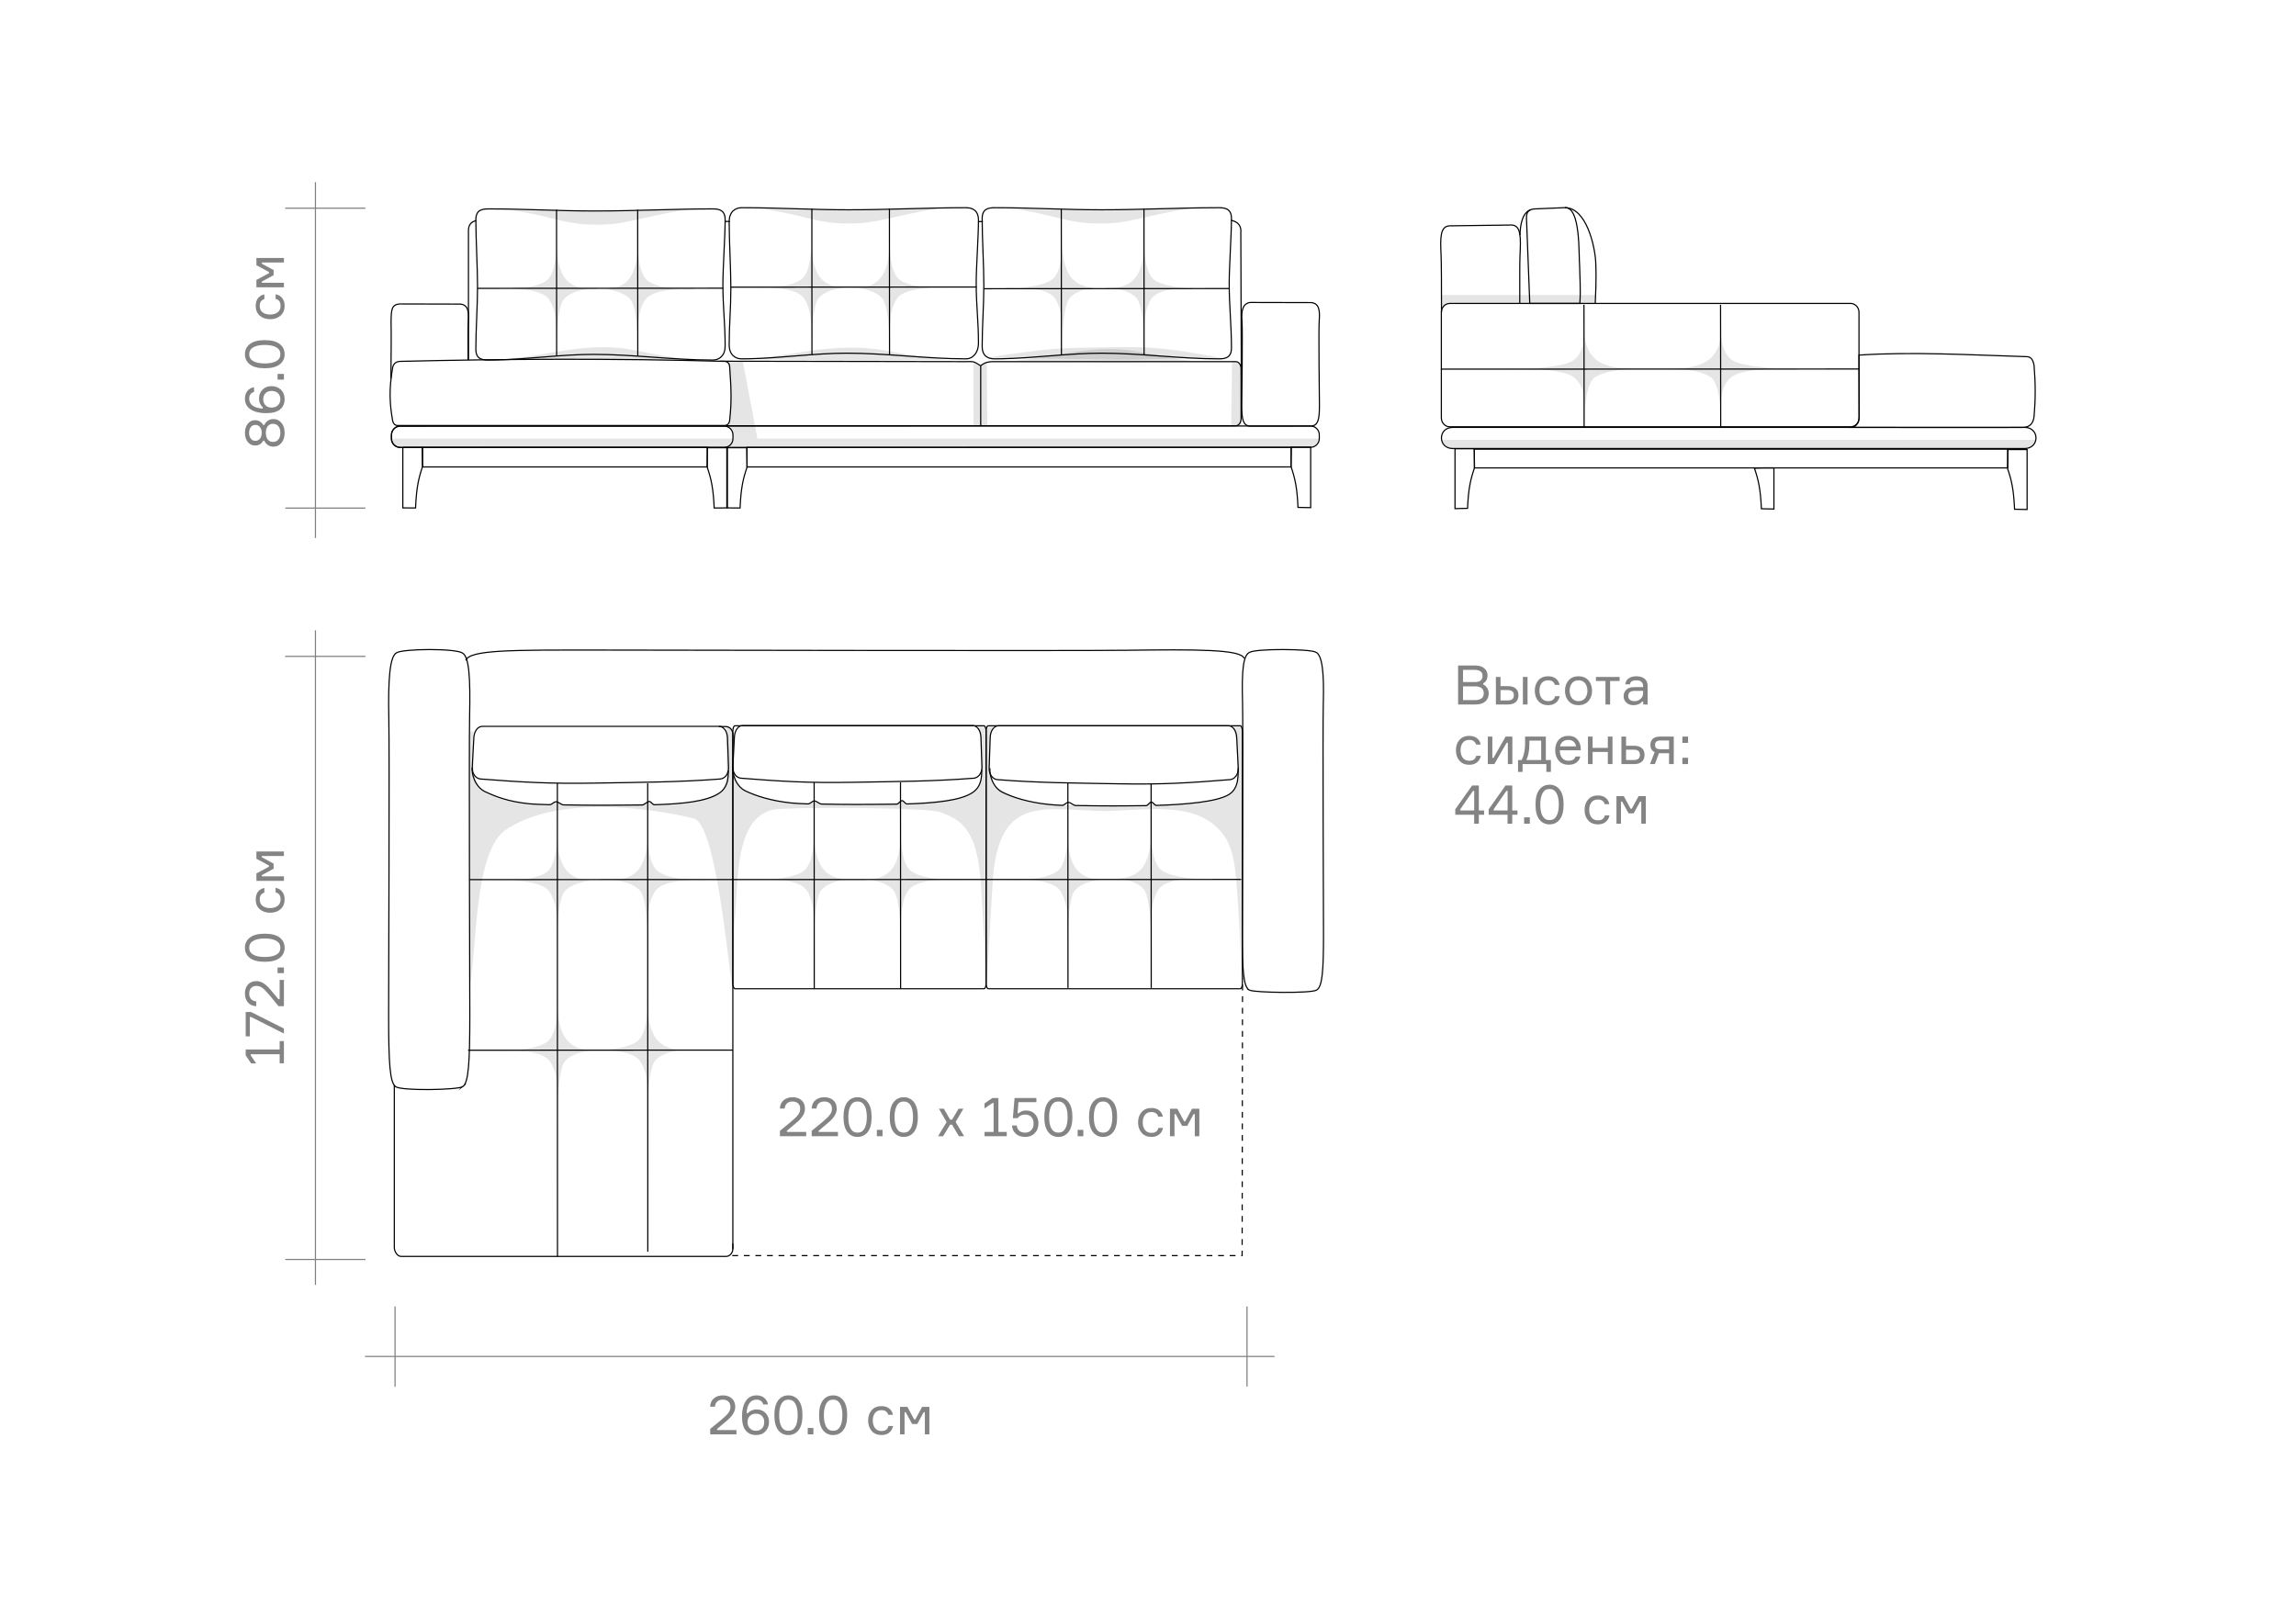 <?xml version="1.0" encoding="UTF-8"?>
<!DOCTYPE svg PUBLIC "-//W3C//DTD SVG 1.1//EN" "http://www.w3.org/Graphics/SVG/1.1/DTD/svg11.dtd">
<!-- Creator: CorelDRAW 2021.5 -->
<svg xmlns="http://www.w3.org/2000/svg" xml:space="preserve" width="210mm" height="148mm" version="1.1" shape-rendering="geometricPrecision" text-rendering="geometricPrecision" image-rendering="optimizeQuality" fill-rule="evenodd" clip-rule="evenodd"
viewBox="0 0 20985.75 14789.96"
 xmlns:xlink="http://www.w3.org/1999/xlink"
 xmlns:xodm="http://www.corel.com/coreldraw/odm/2003">
 <g id="Тени">
  <rect fill="none" width="20985.75" height="14789.96"/>
  <path fill="black" fill-opacity="0.102" d="M7413.91 2144.71c0,0 19.11,285.85 -70.52,391.34 -89.63,105.5 -455.85,98.6 -455.85,98.6 0,0 379.13,-35.39 463.89,96.54 84.76,131.92 59.4,320.47 63.81,471.62 4.41,151.15 -14.98,-383.21 68.55,-478.79 83.53,-95.59 281.12,-98.64 281.12,-98.64 0,0 -180.3,30.51 -273.11,-95.73 -92.81,-126.23 -77.89,-384.94 -77.89,-384.94z"/>
  <path fill="black" fill-opacity="0.102" d="M8133.06 2147.64c0,0 -19.11,285.85 70.52,391.34 89.63,105.5 455.85,98.6 455.85,98.6 0,0 -379.13,-35.39 -463.89,96.54 -84.76,131.92 -59.4,320.47 -63.81,471.62 -4.41,151.15 14.98,-383.21 -68.55,-478.79 -83.53,-95.59 -281.12,-98.64 -281.12,-98.64 0,0 180.3,30.51 273.11,-95.72 92.81,-126.24 77.89,-384.95 77.89,-384.95z"/>
  <path fill="black" fill-opacity="0.102" d="M14480.28 2975.75c0,0 27.2,233.15 -100.38,319.19 -127.57,86.05 -648.85,80.43 -648.85,80.43 0,0 539.65,-28.86 660.3,78.75 120.66,107.61 84.54,261.39 90.82,384.67 6.28,123.28 -21.32,-312.56 97.57,-390.52 118.9,-77.96 400.15,-80.46 400.15,-80.46 0,0 -256.64,24.88 -388.75,-78.08 -132.11,-102.96 -110.86,-313.98 -110.86,-313.98z"/>
  <path fill="black" fill-opacity="0.102" d="M15732.08 2972.68c0,0 -27.2,233.15 100.38,319.19 127.57,86.05 648.85,80.43 648.85,80.43 0,0 -539.65,-28.86 -660.3,78.75 -120.65,107.61 -84.54,261.39 -90.82,384.67 -6.28,123.28 21.32,-312.56 -97.57,-390.52 -118.9,-77.96 -400.15,-80.46 -400.15,-80.46 0,0 256.64,24.88 388.75,-78.08 132.11,-102.96 110.86,-313.98 110.86,-313.98z"/>
  <path fill="black" fill-opacity="0.102" d="M7438.23 7546.9c0,0 19.61,289.47 -72.36,396.31 -91.98,106.83 -467.77,99.85 -467.77,99.85 0,0 389.05,-35.84 476.03,97.76 86.98,133.6 60.95,324.54 65.47,477.61 4.53,153.06 -15.37,-388.07 70.35,-484.87 85.71,-96.79 288.46,-99.89 288.46,-99.89 0,0 -185.01,30.9 -280.25,-96.94 -95.24,-127.83 -79.93,-389.83 -79.93,-389.83z"/>
  <path fill="black" fill-opacity="0.102" d="M8236.19 7548.87c0,0 -19.62,289.47 72.36,396.31 91.97,106.83 467.76,99.85 467.76,99.85 0,0 -389.05,-35.84 -476.02,97.76 -86.98,133.6 -60.95,324.54 -65.48,477.6 -4.52,153.07 15.37,-388.06 -70.34,-484.86 -85.71,-96.79 -288.47,-99.89 -288.47,-99.89 0,0 185.01,30.9 280.26,-96.94 95.24,-127.83 79.93,-389.83 79.93,-389.83z"/>
  <path fill="black" fill-opacity="0.102" d="M9755.32 7550.37c0,0 19.61,289.47 -72.36,396.31 -91.98,106.83 -467.77,99.85 -467.77,99.85 0,0 389.05,-35.84 476.03,97.76 86.98,133.6 60.95,324.54 65.47,477.61 4.53,153.06 -15.37,-388.07 70.35,-484.87 85.71,-96.79 288.46,-99.89 288.46,-99.89 0,0 -185.01,30.9 -280.25,-96.94 -95.24,-127.83 -79.93,-389.83 -79.93,-389.83z"/>
  <path fill="black" fill-opacity="0.102" d="M10523.33 7539.19c0,0 -19.61,289.47 72.36,396.3 91.97,106.84 467.76,99.85 467.76,99.85 0,0 -389.04,-35.83 -476.02,97.77 -86.98,133.59 -60.95,324.53 -65.48,477.6 -4.52,153.06 15.37,-388.07 -70.34,-484.86 -85.71,-96.8 -288.46,-99.89 -288.46,-99.89 0,0 185.01,30.89 280.25,-96.94 95.24,-127.84 79.93,-389.83 79.93,-389.83z"/>
  <path fill="black" fill-opacity="0.102" d="M5916.97 9106.87c0,0 20.19,289.47 -74.45,396.3 -94.64,106.84 -481.31,99.85 -481.31,99.85 0,0 400.31,-35.83 489.81,97.77 89.5,133.59 62.71,324.53 67.36,477.6 4.66,153.06 -15.82,-388.07 72.38,-484.86 88.2,-96.8 296.83,-99.89 296.83,-99.89 0,0 -190.38,30.89 -288.37,-96.94 -97.99,-127.84 -82.24,-389.83 -82.24,-389.83z"/>
  <path fill="black" fill-opacity="0.102" d="M5093.88 9110.34c0,0 20.19,289.47 -74.45,396.3 -94.64,106.84 -481.31,99.85 -481.31,99.85 0,0 400.31,-35.83 489.81,97.77 89.49,133.6 62.71,324.54 67.36,477.6 4.65,153.06 -15.82,-388.07 72.38,-484.86 88.2,-96.8 296.82,-99.89 296.82,-99.89 0,0 -190.37,30.89 -288.36,-96.94 -97.99,-127.83 -82.24,-389.83 -82.24,-389.83z"/>
  <path fill="black" fill-opacity="0.102" d="M5084.58 2155.68c0,0 19.11,285.85 -70.52,391.34 -89.63,105.5 -455.85,98.6 -455.85,98.6 0,0 379.13,-35.39 463.89,96.54 84.77,131.92 59.4,320.47 63.81,471.62 4.41,151.15 -14.98,-383.21 68.55,-478.79 83.53,-95.59 281.12,-98.64 281.12,-98.64 0,0 -180.3,30.51 -273.11,-95.72 -92.81,-126.24 -77.89,-384.95 -77.89,-384.95z"/>
  <path fill="black" fill-opacity="0.102" d="M5832.02 2158.6c0,0 -19.12,285.85 70.51,391.34 89.63,105.5 455.85,98.6 455.85,98.6 0,0 -379.13,-35.39 -463.89,96.54 -84.76,131.93 -59.4,320.47 -63.81,471.62 -4.41,151.15 14.98,-383.21 -68.54,-478.79 -83.53,-95.59 -281.13,-98.64 -281.13,-98.64 0,0 180.31,30.51 273.11,-95.72 92.82,-126.24 77.9,-384.95 77.9,-384.95z"/>
  <path fill="black" fill-opacity="0.102" d="M6738.58 8066.27c31.88,-542.53 202.8,-662 390.7,-671.8 388.2,-20.27 1353.88,-6.64 1457.49,27.76 198.5,70.21 348.35,155.3 379.83,674.52 14.29,235.66 52.2,896.81 52.2,896.81 0,0 43.33,-730.99 52.14,-895.03 43,-799.88 401.05,-710.77 956.01,-685.83 311.14,13.97 780.51,-96.54 1052,113.84 193.87,150.26 211.39,326.6 238.26,761.58 39.41,637.69 24.96,990.39 27.61,650.15 4.76,-613.61 9.52,-1227.23 14.29,-1840.85 -2.2,-121.6 19.07,-312.69 -3.44,-414.05 -12.54,-56.52 -30.16,-61.6 -82,-48.8 -5.83,1.45 27.12,114.64 29.99,205.44 4.55,143.22 11.12,325.32 6.19,334.56 -26.09,48.99 -56.66,99.69 -127.81,112.25 -150.04,46.38 -358.85,67.37 -589.86,75.9 -19.8,0.73 -50.69,-31.1 -70.76,-30.54 -23.4,0.64 -36.12,33.69 -59.87,34.11 -188.75,3.46 -387.27,0.62 -577.24,-2.08 -142.26,-2.01 -253.58,-17.04 -381.05,-20.9 -147.05,-4.46 -252.54,-63.5 -402.19,-151.66 -53.24,-3.63 -87.97,-328.21 -24.21,-557.09 -56.82,-6.69 -103.47,13.11 -139.23,-0.06 5.35,54.44 35.09,125.2 35.39,200.15 0.41,102.61 -3.24,213.14 -9.27,300.61 -5.85,84.5 -85.99,140.05 -188.05,158.95 -128.46,15.43 -321.93,45.01 -485.72,54.95 -25.21,1.54 -20.23,-31.81 -45.85,-30.45 -23.47,1.24 -38.26,21.02 -62,22.12 -227.75,10.71 -464.73,14.81 -671.45,9.42 -19.16,-0.49 -56.21,-19.93 -69.2,-19.97 -46.18,-0.17 -42.09,20.64 -103.86,16.73 -254.61,-16.14 -484.09,-80.5 -571.32,-150.97 -41.56,-59.28 -41.56,-59.28 -50.91,-120.29 -7.15,-27.7 -7.03,-259.71 -17.13,-363.44 -9.33,-95.91 -63.2,-77.01 -63.59,-70.38 -4.43,71.87 14.65,442.15 -0.17,493.59 -14.74,51.13 -30.18,101.36 -48.16,109.87 -126.97,60.1 -332.4,112.76 -582.53,110.39 -24.44,-0.23 -43.66,-28.56 -70.08,-29.74 -25.48,-1.14 -3.95,18.36 -31.41,16.25 -228.93,17.96 -490.66,6.59 -742.89,12.48 -23.72,0.54 -41.49,-23.49 -64.97,-23.3 -25.61,0.22 -56.96,24.67 -82.18,24.39 -236.14,-2.78 -452.56,-31.33 -605.67,-135.21 -38.37,-41.81 -62.76,-75.85 -71.97,-135.6 -1.16,-7.57 -23.51,-241.75 -8.78,-402.88 0,0 -31.12,9.39 -35.03,5.14 -0.35,74.36 -1.64,540.86 -1.99,615.22 1.55,573.4 3.1,1146.81 4.65,1720.21 66.94,-377.33 41.1,-1238.15 327.75,-1435.56 470.03,-323.69 1334.67,-200.14 1721.27,-105.43 180.33,44.17 291.19,1085.13 344.06,1511.77 24.49,-615.85 20.88,-397.17 52.01,-927.29z"/>
  <path fill="black" fill-opacity="0.102" d="M9707.35 2144.71c0,0 19.12,285.85 -70.51,391.34 -89.63,105.5 -455.85,98.6 -455.85,98.6 0,0 379.13,-35.39 463.89,96.54 84.76,131.92 59.39,320.47 63.8,471.62 4.41,151.15 -14.97,-383.21 68.55,-478.79 83.53,-95.59 281.13,-98.64 281.13,-98.64 0,0 -180.31,30.51 -273.11,-95.73 -92.82,-126.23 -77.9,-384.94 -77.9,-384.94z"/>
  <path fill="black" fill-opacity="0.102" d="M10459.75 2147.64c0,0 -19.11,285.85 70.52,391.34 89.63,105.5 455.85,98.6 455.85,98.6 0,0 -379.13,-35.39 -463.89,96.54 -84.76,131.92 -59.4,320.47 -63.81,471.62 -4.41,151.15 14.98,-383.21 -68.55,-478.79 -83.52,-95.59 -281.12,-98.64 -281.12,-98.64 0,0 180.31,30.51 273.11,-95.72 92.82,-126.24 77.89,-384.95 77.89,-384.95z"/>
  <path fill="black" fill-opacity="0.102" d="M5089.26 7559.26c0,0 20.18,289.47 -74.46,396.3 -94.64,106.84 -481.31,99.85 -481.31,99.85 0,0 400.31,-35.84 489.81,97.76 89.5,133.6 62.72,324.54 67.37,477.61 4.65,153.06 -15.82,-388.07 72.38,-484.87 88.19,-96.79 296.82,-99.88 296.82,-99.88 0,0 -190.37,30.89 -288.36,-96.94 -98,-127.84 -82.24,-389.83 -82.24,-389.83z"/>
  <path fill="black" fill-opacity="0.102" d="M5922.45 7553.24c0,0 -20.19,289.47 74.45,396.31 94.64,106.83 481.31,99.85 481.31,99.85 0,0 -400.31,-35.84 -489.81,97.76 -89.49,133.6 -62.71,324.54 -67.36,477.6 -4.66,153.07 15.82,-388.07 -72.38,-484.86 -88.2,-96.79 -296.83,-99.89 -296.83,-99.89 0,0 190.38,30.9 288.37,-96.94 97.99,-127.83 82.24,-389.83 82.24,-389.83z"/>
  <path fill="black" fill-opacity="0.102" d="M3561.4 4009.69c2832.52,0 5665.03,0 8497.55,0 -12.95,49.17 -61.43,74.93 -61.43,74.93 -2789.16,0 -5578.31,0 -8367.48,0 0,4.86 -57.8,-35.86 -68.64,-74.93z"/>
  <path fill="black" fill-opacity="0.102" d="M4656.17 1920.97c363.82,43.45 476.14,128.34 767.26,132.98 310.3,4.94 398.7,-66.48 881.37,-142.55 -271.41,6.01 -536.97,21.31 -808.38,27.33l-840.25 -17.76z"/>
  <path fill="black" fill-opacity="0.102" d="M6957.33 1910c363.83,43.45 476.15,128.34 767.27,132.98 310.29,4.94 398.69,-66.48 881.37,-142.55 -271.42,6.01 -536.98,21.31 -808.39,27.33l-840.25 -17.76z"/>
  <path fill="black" fill-opacity="0.102" d="M9255.39 1910c363.82,43.45 476.15,128.34 767.27,132.98 310.29,4.94 398.69,-66.48 881.36,-142.55 -271.41,6.01 -536.97,21.31 -808.38,27.33l-840.25 -17.76z"/>
  <path fill="black" fill-opacity="0.102" d="M4656.17 3278.53c390.66,-41.03 540.25,-100.73 831.38,-104.3 310.3,-3.81 356.56,60.35 817.26,111.67 -271.41,-4.63 -547.04,11.15 -818.45,6.52l-830.18 -13.89z"/>
  <path fill="black" fill-opacity="0.102" d="M9011.19 3271.12c628.14,-98.08 700.77,-89.16 1083.39,-95.83 407.8,-7.14 539.63,-3.33 1083.38,99.89 -356.71,-8.66 -714.55,19.62 -1071.27,10.93l-1095.51 -14.99z"/>
  <path fill="black" fill-opacity="0.102" d="M6848.99 3282.62c426.62,-41.03 589.97,-100.73 907.88,-104.31 338.84,-3.81 389.36,60.35 892.44,111.68 -296.38,-4.63 -597.36,11.15 -893.76,6.52l-906.56 -13.89z"/>
  <path fill="black" fill-opacity="0.102" d="M9283.9 3296.09c390.67,-41.03 540.26,-100.73 831.39,-104.31 310.3,-3.81 356.55,60.35 817.26,111.68 -271.42,-4.63 -547.04,11.15 -818.45,6.52l-830.19 -13.89z"/>
  <polygon fill="black" fill-opacity="0.102" points="8896.6,3312.82 8960.41,3349.88 9019.56,3312.82 9024.07,3891.76 8897.73,3891.76 "/>
  <polygon fill="black" fill-opacity="0.102" points="11345.56,3349.69 11318.98,3313.3 11261.28,3305.29 11253.19,3891.75 11347.29,3891.75 "/>
  <path fill="black" fill-opacity="0.102" d="M6655.28 3302.7l64.07 -0.59 69.79 0.06 133.58 707.52c-188.18,0.08 -166.71,0 -223.31,0.01 -0.1,-34.04 -14.7,-117.94 -40.25,-117.94 21.36,-192.61 20.21,-386.81 -3.88,-589.06z"/>
  <polygon fill="black" fill-opacity="0.102" points="13175.63,2697.04 14580.85,2697.04 14580.85,2776.41 13241.18,2776.41 13175.58,2812.4 "/>
  <path fill="black" fill-opacity="0.102" d="M13176.35 4020.6c1794.39,0 3636.99,0 5431.38,0 -8.2,48.76 -77.88,74.3 -77.88,74.3 -1766.93,0 -3483.67,5.28 -5250.6,5.28 0,4.83 -85.13,-13.6 -102.9,-79.58z"/>
 </g>
 <g id="Схема">
  <g id="_2274241107456">
   <path fill="none" stroke="black" stroke-width="10.57" stroke-miterlimit="22.926" d="M6569.87 6641.02l64.81 0.94c34.98,0.49 63.59,31.69 63.59,70.38l0 4702.9c0,38.66 -28.66,70.38 -63.59,70.38l-2967.58 0c-34.74,0 -63.09,-43.48 -63.09,-82.19l0 -1484.89"/>
   <rect fill="none" stroke="black" stroke-width="10.57" stroke-miterlimit="22.926" x="9012.94" y="6634.58" width="2342.75" height="2403.86" rx="19.31" ry="50.08"/>
   <path fill="none" stroke="black" stroke-width="10.57" stroke-miterlimit="22.926" d="M11317.79 7020.53c-3.71,51.63 12.56,179.72 -82.35,240.62 -108.32,69.51 -401.78,93.23 -666.23,101.31 -16.15,0.48 -30.51,-30.83 -45.84,-30.47 -15.58,0.35 -32.15,32.43 -47.12,32.7 -104.23,1.83 -182.19,1.36 -300.82,2.37 -107.22,0.91 -228.27,-2.23 -342.85,-3.52 -23.82,-0.26 -43.97,-28.46 -68.53,-28.5 -17.26,-0.05 -38.43,27.64 -55.37,27.1 -42.95,-1.36 -84.83,-4.32 -125.29,-8.5 -184.31,-19.12 -324.99,-64.74 -419.4,-110.25 -94.27,-45.43 -123.38,-171.85 -115.24,-220.23"/>
   <rect fill="none" stroke="black" stroke-width="10.57" stroke-miterlimit="22.926" x="6698.26" y="6634.52" width="2314.85" height="2403.91" rx="19.08" ry="50.08"/>
   <path fill="none" stroke="black" stroke-width="10.57" stroke-miterlimit="22.926" d="M11371.1 6018.81c-23.37,-84.6 -450.31,-82.31 -1070.41,-74.46 -533.97,6.77 -4534.93,-1.9 -4841.28,-1.9 -759.85,0 -1168.42,-4.81 -1201.74,94.98"/>
   <path fill="none" stroke="black" stroke-width="10.57" stroke-miterlimit="22.926" d="M8973.92 7036.67c-3.71,51.64 6.07,150.32 -88.84,211.21 -108.33,69.51 -330.66,93.26 -595.1,101.3 -16.14,0.49 -30.52,-30.8 -45.85,-30.46 -15.57,0.35 -32.16,32.44 -47.11,32.7 -104.24,1.81 -253.34,1.39 -371.95,2.37 -107.2,0.89 -199.83,-2.25 -314.4,-3.5 -23.81,-0.26 -43.98,-28.49 -68.53,-28.53 -17.26,-0.01 -38.44,27.64 -55.37,27.12 -42.95,-1.34 -113.31,-4.32 -153.75,-8.5 -184.3,-19.1 -325,-64.76 -419.41,-110.25 -94.26,-45.43 -123.37,-171.86 -115.23,-220.24"/>
   <path fill="none" stroke="black" stroke-width="10.57" stroke-miterlimit="22.926" d="M6787.41 6632.6l2103.34 0c41.23,0 73.01,46.89 74.96,103.93l9.37 273.37c1.96,57.05 -33.78,101.32 -74.97,103.93 -379.79,29.56 -691.89,29.82 -1105.93,37.38 -403.9,7.38 -649.86,-8.05 -1020.83,-37.38 -41.19,-2.61 -77.91,-46.91 -74.97,-103.93l14.05 -273.37c2.94,-57.02 33.74,-103.93 74.97,-103.93z"/>
   <path fill="none" stroke="black" stroke-width="10.57" stroke-miterlimit="22.926" d="M11228.79 6634.57l-2103.33 0c-41.23,0 -73.02,47.97 -74.97,106.32l-9.37 279.62c-1.96,58.37 33.79,103.65 74.97,106.32 379.8,30.24 691.89,30.5 1105.93,38.24 403.9,7.55 649.86,-8.24 1020.83,-38.24 41.19,-2.67 77.91,-47.98 74.97,-106.32l-14.05 -279.62c-2.94,-58.33 -33.74,-106.32 -74.97,-106.32z"/>
   <polyline fill="none" stroke="black" stroke-width="10.57" stroke-miterlimit="22.926" stroke-dasharray="52.864 52.864" points="6698.39,11367.63 6698.25,11478.24 11353.19,11478.24 11356.76,8944.91 "/>
   <polyline fill="none" stroke="black" stroke-width="10.57" stroke-miterlimit="22.926" points="7442.4,9038.43 7441.48,7330.31 7441.39,7152.23 "/>
   <line fill="none" stroke="black" stroke-width="10.57" stroke-miterlimit="22.926" x1="8231.7" y1="9038.43" x2="8230.68" y2= "7152.23" />
   <line fill="none" stroke="black" stroke-width="10.57" stroke-miterlimit="22.926" x1="9761.52" y1="9031.02" x2="9760.5" y2= "7156.92" />
   <line fill="none" stroke="black" stroke-width="10.57" stroke-miterlimit="22.926" x1="10522.36" y1="9031.02" x2="10521.35" y2= "7166.25" />
   <path fill="none" stroke="black" stroke-width="10.57" stroke-miterlimit="22.926" d="M6657.85 7044.02c-2.19,29.56 0.17,74.52 -15.72,118.98 -11.87,33.24 -33.94,66.21 -75.7,92.23 -111.45,69.5 -313.44,93.28 -585.53,101.31 -16.6,0.48 -31.42,-30.79 -47.18,-30.46 -16.01,0.33 -47.34,32.44 -62.7,32.69 -107.26,1.79 -273.26,1.42 -395.29,2.37 -110.29,0.87 -206.05,-2.26 -323.93,-3.5 -24.49,-0.26 -45.26,-28.51 -70.52,-28.52 -17.75,-0.02 -39.56,27.63 -56.97,27.11 -44.2,-1.32 -144.22,-4.33 -185.82,-8.5 -189.63,-19.09 -306.36,-64.75 -403.5,-110.25 -96.98,-45.43 -126.93,-171.86 -118.58,-220.24"/>
   <path fill="none" stroke="black" stroke-width="10.57" stroke-miterlimit="22.926" d="M4408.02 6639.94l2164.25 0c42.43,0 75.13,46.89 77.14,103.94l9.64 273.36c2.02,57.06 -34.76,101.32 -77.14,103.93 -390.79,29.56 -711.93,29.82 -1137.97,37.38 -415.59,7.38 -668.68,-8.05 -1050.39,-37.38 -42.38,-2.61 -80.17,-46.91 -77.14,-103.93l14.46 -273.36c3.02,-57.03 34.71,-103.94 77.14,-103.94z"/>
   <line fill="none" stroke="black" stroke-width="10.57" stroke-miterlimit="22.926" x1="4292.26" y1="8040.82" x2="11344.09" y2= "8039.4" />
   <line fill="none" stroke="black" stroke-width="10.57" stroke-miterlimit="22.926" x1="5095.46" y1="11485.61" x2="5094.41" y2= "7159.58" />
   <line fill="none" stroke="black" stroke-width="10.57" stroke-miterlimit="22.926" x1="5921.02" y1="11441.78" x2="5919.98" y2= "7159.58" />
   <line fill="none" stroke="black" stroke-width="10.57" stroke-miterlimit="22.926" x1="4278.01" y1="9600.61" x2="6698.27" y2= "9599.23" />
   <path fill="none" stroke="black" stroke-width="10.57" stroke-miterlimit="22.926" d="M4229.67 9933.75c53.72,-36.62 64.46,-223.63 64.46,-653.24 0,-173.18 -8.18,-2435.04 -1.78,-2736.9 7.37,-350.58 -4.26,-541.16 -65.64,-573.69 -60.84,-44.39 -548.45,-40.26 -602.3,-2.22 -61.91,29.86 -77.91,247.1 -70.51,595.83 6.38,300.34 -1.77,2550.51 -1.77,2722.81 0,427.33 10.73,613.43 64.91,647.74 55.29,39.19 563.22,30.03 612.63,-0.33z"/>
   <path fill="none" stroke="black" stroke-width="10.57" stroke-miterlimit="22.926" d="M11419.48 9051.19c-53.71,-28.53 -64.46,-174.23 -64.46,-508.95 0,-134.93 8.18,-1897.21 1.78,-2132.4 -7.36,-273.15 4.26,-421.64 65.65,-446.99 60.84,-34.59 548.44,-31.37 602.3,-1.73 61.91,23.26 77.91,192.53 70.51,464.23 -6.39,233.99 1.76,1987.18 1.76,2121.42 0,332.95 -10.72,477.95 -64.91,504.68 -55.29,30.54 -563.22,23.39 -612.63,-0.26z"/>
  </g>
  <g id="_2274241112160">
   <path fill="none" stroke="black" stroke-width="10.57" stroke-miterlimit="22.926" d="M13175.46 2856.09c0.77,-233.91 -1.04,-468.43 -3.85,-525.64 -7.82,-157.97 -8.27,-260.02 75.66,-265.96l572.19 -7.58c83.73,6.85 81.46,114.41 73.65,275.99 -2.73,56.65 -2.92,213.31 -2.2,443.52"/>
   <path fill="none" stroke="black" stroke-width="10.57" stroke-miterlimit="22.926" d="M13982.33 2773.7l-28.16 -730.53c-2.47,-64.72 -15.51,-129.73 76.83,-133.56l272.57 -11.34c146.28,-6.02 124.64,427.53 134.72,539.93 -0.61,42.8 11.37,210.82 1.66,335.5l-457.62 0z"/>
   <path fill="none" stroke="black" stroke-width="10.57" stroke-miterlimit="22.926" d="M13988.84 1918.06c-73.86,25.4 -93.69,135.54 -96.12,232.17"/>
   <path fill="none" stroke="black" stroke-width="10.57" stroke-miterlimit="22.926" d="M14303.57 1898.27c196.26,0 273.6,350.89 281.24,493.32 8.42,157.63 -2.1,328.22 -3.96,384.83"/>
   <path fill="none" stroke="black" stroke-width="10.57" stroke-miterlimit="22.926" d="M13174.14 3820.09l0 -964.9c0,-31.5 16.94,-58.84 41.7,-72.38 10.59,-5.82 22.7,-9.09 35.49,-9.09l3662.99 0c42.58,0 77.16,36.49 77.16,81.47l0.02 964.9c-0.02,44.99 -34.6,81.47 -77.21,81.47l-3662.96 0c-42.63,0 -77.19,-36.49 -77.19,-81.47z"/>
   <line fill="none" stroke="black" stroke-width="10.57" stroke-miterlimit="22.926" x1="13169.76" y1="3374.38" x2="16994.25" y2= "3373.25" />
   <line fill="none" stroke="black" stroke-width="10.57" stroke-miterlimit="22.926" x1="14479.09" y1="3906.83" x2="14477.69" y2= "2785.92" />
   <line fill="none" stroke="black" stroke-width="10.57" stroke-miterlimit="22.926" x1="15727.53" y1="3904.29" x2="15726.13" y2= "2785.92" />
   <path fill="none" stroke="black" stroke-width="10.57" stroke-miterlimit="22.926" d="M16213.9 4277.18c-90.07,0 -104.55,0 -178.36,2.42 37.7,110.09 55.95,193.98 63.73,371.08l114.63 2.51 0 -376z"/>
   <path fill="none" stroke="black" stroke-width="10.57" stroke-miterlimit="22.926" d="M13298.92 4101.65l175.58 0c0,66.94 2.81,107.24 2.81,174.17 -37.7,110.09 -55.96,193.98 -63.76,371.08l-114.63 2.51 0 -547.76z"/>
   <path fill="none" stroke="black" stroke-width="10.57" stroke-miterlimit="22.926" d="M18173.39 3906.84l331.44 0c139.19,0 139.14,193.34 0,193.34l-331.44 0 -4894.12 0c-139.13,0 -139.2,-193.34 0,-193.34l4894.12 0z"/>
   <rect fill="none" stroke="black" stroke-width="10.57" stroke-miterlimit="22.926" x="13475.99" y="4105.94" width="4874.87" height="171.25"/>
   <path fill="none" stroke="black" stroke-width="10.57" stroke-miterlimit="22.926" d="M18527.96 4109.79l-175.56 0c0,66.92 -2.8,107.23 -2.8,174.17 37.7,110.09 55.96,193.99 63.73,371.09l114.63 2.5 0 -547.76z"/>
   <path fill="none" stroke="black" stroke-width="10.57" stroke-miterlimit="22.926" d="M18519.49 3260.2c40.78,0.11 61.03,20.97 72.23,80.43 13.7,166.81 13.69,310.78 0,466.18 -6.85,63.17 -38.91,98.23 -99.46,100.03 -75.84,2.11 -1444.25,-0.07 -1561.33,0 51.34,-16.78 62.62,-59.05 62.95,-101.91 0.78,-103.96 -2.39,-369.24 -2.39,-558.91 493.36,-32.08 1007.26,-1.65 1528,14.18"/>
  </g>
  <g id="_2274241117488">
   <path fill="none" stroke="black" stroke-width="10.57" stroke-miterlimit="22.926" d="M6578.29 3302.07c732.71,0 1514.41,3.78 2247.12,3.78 73.62,0 70.11,-6.68 136.36,37.27 45.89,-32.26 71.22,-37.27 122.69,-37.27l2211.79 0c26.04,0 47.35,29.33 47.35,65.11l0 455.7c0,35.81 -21.32,65.11 -47.35,65.11l-4654.72 0"/>
   <path fill="none" stroke="black" stroke-width="10.57" stroke-miterlimit="22.926" d="M3658.81 3895.03l2959.97 0c44.36,0 80.64,36.28 80.64,80.64l0 34.04c0,44.36 -36.28,80.64 -80.64,80.64l-2959.97 0c-44.36,0 -80.64,-36.28 -80.64,-80.64l0 -34.04c0,-44.36 36.28,-80.64 80.64,-80.64z"/>
   <rect fill="none" stroke="black" stroke-width="10.57" stroke-miterlimit="22.926" x="3862.78" y="4089.29" width="2601.6" height="179.03"/>
   <path fill="none" stroke="black" stroke-width="10.57" stroke-miterlimit="22.926" d="M4281.69 3291.24l0 -1179.06c-1.67,-61.3 29.8,-86.36 71.07,-95.6m6899.61 -2.25c66.73,11.56 95.33,56.03 88.84,111.98l4.85 1353.05"/>
   <path fill="none" stroke="black" stroke-width="10.57" stroke-miterlimit="22.926" d="M4463.28 1909.64c339.48,0 641.15,19.31 980.63,19.31 344.08,0 725.97,-19.31 1070.03,-19.31 62.66,0 113.93,13.25 113.93,99.19 0,148.35 -20.63,443.32 -20.63,591.67 0,208.07 20.63,355.08 20.63,563.15 0,85.93 -51.28,127.73 -113.93,127.73 -362.4,0 -724.81,-51.85 -1087.22,-51.85 -300.68,0 -601.37,45.45 -902.06,51.25 -20.47,0.39 -40.92,0.61 -61.39,0.61 -62.67,0 -113.93,-13.28 -113.93,-99.21 0,-179.79 15.38,-393.47 15.38,-573.25 0,-176.64 -15.38,-433.46 -15.38,-610.09 0,-85.94 51.27,-99.19 113.93,-99.19z"/>
   <line fill="none" stroke="black" stroke-width="10.57" stroke-miterlimit="22.926" x1="8963.85" y1="3893.63" x2="8963.77" y2= "3343.12" />
   <path fill="none" stroke="black" stroke-width="10.57" stroke-miterlimit="22.926" d="M3681.84 4089.47l177.35 0c0,67.61 2.84,108.31 2.84,175.94 -38.08,111.19 -56.04,199.41 -63.9,378.3l-116.29 -0.94 0 -553.3z"/>
   <line fill="none" stroke="black" stroke-width="10.57" stroke-miterlimit="22.926" x1="4364.73" y1="2635.97" x2="6610.33" y2= "2634.58" />
   <line fill="none" stroke="black" stroke-width="10.57" stroke-miterlimit="22.926" x1="5087.85" y1="3255.32" x2="5086.86" y2= "1916.54" />
   <line fill="none" stroke="black" stroke-width="10.57" stroke-miterlimit="22.926" x1="5829.31" y1="3252.65" x2="5828.32" y2= "1916.54" />
   <path fill="none" stroke="black" stroke-width="10.57" stroke-miterlimit="22.926" d="M11979.68 4087.35l-177.36 0c0,67.61 -2.83,108.32 -2.83,175.94 38.08,111.19 56.52,195.95 64.38,374.84l115.81 2.53 0 -553.3z"/>
   <path fill="none" stroke="black" stroke-width="10.57" stroke-miterlimit="22.926" d="M6778.7 1898.68c339.49,0 641.15,19.31 980.64,19.31 344.07,0 725.96,-19.31 1070.02,-19.31 62.67,0 113.93,27.51 113.93,113.45 0,148.35 -20.63,429.06 -20.63,577.41 0,208.07 20.63,340.83 20.63,548.89 0,85.94 -51.27,141.99 -113.93,141.99 -362.4,0 -724.81,-51.85 -1087.21,-51.85 -300.69,0 -601.38,45.45 -902.07,51.25 -20.46,0.39 -40.92,0.61 -61.39,0.61 -62.67,0 -113.93,-41.8 -113.93,-127.73 0,-179.78 15.39,-336.44 15.39,-516.22 0,-176.64 -15.39,-433.44 -15.39,-610.08 0,-85.94 51.27,-127.71 113.93,-127.71z"/>
   <line fill="none" stroke="black" stroke-width="10.57" stroke-miterlimit="22.926" x1="6680.15" y1="2625.01" x2="8925.76" y2= "2623.61" />
   <line fill="none" stroke="black" stroke-width="10.57" stroke-miterlimit="22.926" x1="7421.45" y1="3241.98" x2="7420.46" y2= "1905.58" />
   <line fill="none" stroke="black" stroke-width="10.57" stroke-miterlimit="22.926" x1="8130.48" y1="3241.69" x2="8129.48" y2= "1905.58" />
   <path fill="none" stroke="black" stroke-width="10.57" stroke-miterlimit="22.926" d="M9091.02 1898.68c339.48,0 641.15,19.31 980.63,19.31 344.08,0 725.97,-19.31 1070.03,-19.31 62.66,0 113.93,13.25 113.93,99.19 0,148.35 -20.63,443.32 -20.63,591.67 0,208.07 20.63,383.6 20.63,591.67 0,85.93 -51.28,99.21 -113.93,99.21 -362.4,0 -710.56,-51.85 -1072.96,-51.85 -300.69,0 -615.63,45.46 -916.32,51.25 -20.46,0.39 -40.93,0.61 -61.39,0.61 -62.67,0 -113.93,-27.54 -113.93,-113.47 0,-179.79 15.38,-379.21 15.38,-559 0,-176.63 -15.38,-433.45 -15.38,-610.08 0,-85.94 51.27,-99.19 113.93,-99.19z"/>
   <line fill="none" stroke="black" stroke-width="10.57" stroke-miterlimit="22.926" x1="8992.46" y1="2639.27" x2="11238.07" y2= "2637.87" />
   <line fill="none" stroke="black" stroke-width="10.57" stroke-miterlimit="22.926" x1="9701.32" y1="3244.36" x2="9700.33" y2= "1905.58" />
   <line fill="none" stroke="black" stroke-width="10.57" stroke-miterlimit="22.926" x1="10457.05" y1="3241.69" x2="10456.06" y2= "1905.58" />
   <path fill="none" stroke="black" stroke-width="10.57" stroke-miterlimit="22.926" d="M6623.52 3303.34c-1001.33,-28.56 -2013.9,-22.6 -2964,0 -25,0.59 -62.56,9.09 -71.18,59.82 -34.31,201.43 -26.12,328.64 0,480.8 4.21,24.58 20.49,45.56 45.55,45.56 982.28,0 2007.35,0 2989.63,0 25.07,0 42.72,-20.73 45.56,-45.56 22.45,-195.52 11.03,-321.42 0,-495.06 -1.58,-24.92 -20.52,-45.56 -45.56,-45.56"/>
   <path fill="none" stroke="black" stroke-width="10.57" stroke-miterlimit="22.926" d="M6643.49 4093.02l-177.36 0c0,67.6 -2.83,108.32 -2.83,175.93 38.08,111.2 56.53,195.95 64.38,374.85l115.81 -0.9 0 -549.88z"/>
   <path fill="none" stroke="black" stroke-width="10.57" stroke-miterlimit="22.926" d="M4278.42 3291.28c-1.05,-163.22 -1.14,-308.7 1.99,-348.17 7.84,-99.84 -4.52,-154.14 -69.89,-163.31l-561.59 -1.35c-65.33,9.11 -74.36,41.44 -74.48,170.32 2.29,89.43 0.74,302.17 -1.38,507.84"/>
   <path fill="none" stroke="black" stroke-width="10.57" stroke-miterlimit="22.926" d="M11990.94 3894.78c57.41,-10.13 68.82,-63.4 68.82,-185.73 0,-49.37 -8.69,-693.54 -1.89,-779.51 7.84,-99.84 -4.51,-154.15 -69.88,-163.31l-561.6 -1.35c-65.33,9.11 -82.37,71 -74.48,170.32 6.79,85.55 -1.89,726.43 -1.89,775.47 0,121.73 11.43,174.74 68.8,184.77l572.11 -0.67z"/>
   <path fill="none" stroke="black" stroke-width="10.57" stroke-miterlimit="22.926" d="M3658.81 3895.03l8319.06 -1.04c44.36,0 80.64,36.31 80.64,80.64l0 34.04c0,44.33 -36.31,80.64 -80.64,80.64l-8319.06 1.04c-44.33,0 -80.64,-36.28 -80.64,-80.64l0 -34.04c0,-44.36 36.28,-80.64 80.64,-80.64z"/>
   <line fill="none" stroke="black" stroke-width="10.57" stroke-miterlimit="22.926" x1="8943.25" y1="2026.13" x2="8983.55" y2= "2024.74" />
   <line fill="none" stroke="black" stroke-width="10.57" stroke-miterlimit="22.926" x1="6626" y1="2024.42" x2="6672.75" y2= "2024.74" />
   <path fill="none" stroke="black" stroke-width="10.57" stroke-miterlimit="22.926" d="M6648.48 4093.02l177.35 0c0,67.6 2.84,108.32 2.84,175.93 -38.08,111.2 -56.53,195.95 -64.38,374.85l-115.81 -0.9 0 -549.88z"/>
   <rect fill="none" stroke="black" stroke-width="10.57" stroke-miterlimit="22.926" x="6827.71" y="4089.29" width="4972.87" height="179.03"/>
  </g>
 </g>
 <g id="Выносный_x0020_линии">
  <g id="_2274241119648">
   <line fill="none" stroke="gray" stroke-width="10.57" stroke-miterlimit="22.926" x1="2607.89" y1="4644.58" x2="3340.33" y2= "4644.58" />
   <line fill="none" stroke="gray" stroke-width="10.57" stroke-miterlimit="22.926" x1="2606.1" y1="1903.12" x2="3340.33" y2= "1903.12" />
   <line fill="none" stroke="gray" stroke-width="10.57" stroke-miterlimit="22.926" x1="2883.14" y1="4917.67" x2="2883.14" y2= "1665.2" />
  </g>
  <g id="_2274241119936">
   <line fill="none" stroke="gray" stroke-width="10.57" stroke-miterlimit="22.926" x1="11397.98" y1="12675.13" x2="11397.98" y2= "11942.69" />
   <line fill="none" stroke="gray" stroke-width="10.57" stroke-miterlimit="22.926" x1="3610.72" y1="12676.92" x2="3610.72" y2= "11942.69" />
   <line fill="none" stroke="gray" stroke-width="10.57" stroke-miterlimit="22.926" x1="11649.88" y1="12399.88" x2="3335.47" y2= "12399.88" />
  </g>
  <g id="_2274241119744">
   <line fill="none" stroke="gray" stroke-width="10.57" stroke-miterlimit="22.926" x1="2606.1" y1="6000.04" x2="3340.33" y2= "6000.04" />
   <line fill="none" stroke="gray" stroke-width="10.57" stroke-miterlimit="22.926" x1="2607.89" y1="11513.39" x2="3340.33" y2= "11513.39" />
   <line fill="none" stroke="gray" stroke-width="10.57" stroke-miterlimit="22.926" x1="2883.14" y1="11745.39" x2="2883.14" y2= "5762.12" />
  </g>
 </g>
 <g id="Текст">
  <path fill="#666666" fill-rule="nonzero" fill-opacity="0.8" d="M2405.41 3885.11l10.97 0c4.66,-13.64 14.38,-26.11 29.18,-37.41 14.8,-11.31 32.85,-16.96 54.13,-16.96 29.27,0 53.54,11.55 72.84,34.67 19.29,23.11 28.93,53.63 28.93,91.55 0,37.91 -9.64,68.42 -28.93,91.54 -19.3,23.12 -43.57,34.68 -72.84,34.68 -20.96,0 -38.91,-5.66 -53.88,-16.96 -14.96,-11.31 -24.77,-23.78 -29.43,-37.41l-10.97 0c-4.66,10.97 -13.47,21.04 -26.44,30.18 -12.97,9.14 -28.6,13.72 -46.9,13.72 -27.6,0 -50.06,-10.81 -67.34,-32.43 -17.3,-21.63 -25.94,-49.4 -25.94,-83.31 0,-33.93 8.64,-61.7 25.94,-83.31 17.29,-21.62 39.74,-32.43 67.34,-32.43 17.63,0 33.1,4.66 46.4,13.97 13.3,9.31 22.28,19.29 26.94,29.93zm-113.5 19.71c-10.14,13.8 -15.21,31.18 -15.21,52.13 0,20.96 5.07,38.32 15.21,52.13 10.14,13.8 24.2,20.7 42.16,20.7 17.96,0 32.09,-6.9 42.4,-20.7 10.31,-13.81 15.47,-31.18 15.47,-52.13 0,-20.96 -5.16,-38.33 -15.47,-52.13 -10.31,-13.8 -24.44,-20.71 -42.4,-20.71 -17.96,0 -32.02,6.91 -42.16,20.71zm252.44 112.74c12.14,-14.8 18.21,-35.01 18.21,-60.61 0,-25.61 -6.07,-45.82 -18.21,-60.62 -12.14,-14.8 -28.35,-22.19 -48.64,-22.19 -20.63,0 -36.76,7.32 -48.4,21.95 -11.64,14.64 -17.46,34.93 -17.46,60.87 0,25.94 5.82,46.23 17.46,60.86 11.64,14.64 27.77,21.96 48.4,21.96 20.29,0 36.5,-7.4 48.64,-22.2zm-25.19 -1285.36l0 -42.4c25.27,4.99 45.31,16.71 60.11,35.17 14.8,18.46 22.2,41.99 22.2,70.59 0,37.91 -12.39,67.76 -37.16,89.55 -24.78,21.79 -56.46,32.68 -95.04,32.68 -38.91,0 -70.68,-10.81 -95.29,-32.43 -24.61,-21.62 -36.92,-51.55 -36.92,-89.8 0,-28.93 7.24,-52.46 21.71,-70.59 14.47,-18.13 33.68,-29.35 57.62,-33.68l0 42.41c-28.27,8.97 -42.4,29.6 -42.4,61.86 0,26.94 8.89,46.98 26.68,60.12 17.8,13.13 40.33,19.71 67.6,19.71 27.6,0 50.56,-6.66 68.84,-19.96 18.3,-13.31 27.44,-33.26 27.44,-59.87 0,-35.26 -15.14,-56.37 -45.4,-63.36zm75.83 -105.77l-251.44 0 0 -67.34 114.74 -61.86 0 -10.98 -114.74 -61.86 0 -66.35 251.44 0 0 41.41 -202.04 0 0 10.97 107.76 58.37 0 46.9 -107.76 58.37 0 10.97 202.04 0 0 41.4zm-227.49 1015.22c0,-31.93 10.72,-58.53 32.18,-79.82 21.45,-21.29 48.64,-31.93 81.56,-31.93 34.26,0 62.86,10.72 85.8,32.18 22.95,21.46 34.43,50.31 34.43,86.55 0,39.58 -13.64,70.84 -40.91,93.8 -27.27,22.94 -70.84,34.42 -130.7,34.42 -56.21,0 -102.11,-11.22 -137.7,-33.67 -35.59,-22.45 -53.37,-55.46 -53.37,-99.03 0,-28.93 7.72,-52.63 23.19,-71.09 15.47,-18.46 35.51,-29.68 60.12,-33.68l0 43.41c-29.6,8.64 -44.4,29.1 -44.4,61.36 0,27.6 10.97,49.23 32.92,64.86 21.96,15.63 52.22,24.11 90.8,25.44l0 -10.97c-8.97,-7.33 -16.88,-18.05 -23.69,-32.18 -6.82,-14.14 -10.22,-30.69 -10.22,-49.65zm173.6 62.37c14.31,-14.64 21.46,-32.93 21.46,-54.88 0,-21.95 -6.99,-39.99 -20.96,-54.12 -13.96,-14.14 -33.42,-21.21 -58.37,-21.21 -24.94,0 -44.06,7.16 -57.37,21.46 -13.3,14.3 -19.95,32.59 -19.95,54.87 0,21.96 6.82,40.08 20.45,54.38 13.64,14.3 32.43,21.45 56.38,21.45 24.6,0 44.06,-7.32 58.36,-21.95zm53.88 -285.87l0 51.88 -57.87 0 0 -51.88 57.87 0zm-310.8 -86.8c-30.27,-23.28 -45.4,-54.38 -45.4,-93.3 0,-38.91 15.21,-70.09 45.65,-93.54 30.43,-23.44 75.74,-35.18 135.94,-35.18 60.2,0 105.43,11.73 135.7,35.18 30.27,23.44 45.4,54.62 45.4,93.54 0,38.91 -15.13,70.01 -45.4,93.3 -30.27,23.27 -75.5,34.92 -135.7,34.92 -60.53,0 -105.93,-11.64 -136.19,-34.92zm240.71 -29.94c25.11,-13.96 37.66,-35.09 37.66,-63.36 0,-28.27 -12.55,-49.47 -37.66,-63.61 -25.11,-14.13 -59.95,-21.2 -104.52,-21.2 -44.9,0 -79.91,7.07 -105.01,21.2 -25.11,14.14 -37.66,35.34 -37.66,63.61 0,28.27 12.55,49.4 37.66,63.36 25.1,13.97 60.11,20.96 105.01,20.96 44.57,0 79.41,-6.99 104.52,-20.96z"/>
  <path fill="#666666" fill-rule="nonzero" fill-opacity="0.8" d="M2594.98 9720.02l-38.91 0 0 -82.81 -264.41 0 0 9.97 49.4 73.34 -45.9 0 -49.39 -72.84 0 -54.38 310.3 0 0 -76.33 38.91 0 0 203.05zm-300.33 -468.95l300.33 151.16 0 45.9 -300.33 -151.66 -10.97 0 0 177.1 -37.91 0 0 -222.5 48.89 0zm47.4 -96.78l0 43.9c-33.6,-2 -59.21,-13.72 -76.83,-35.17 -17.63,-21.46 -26.44,-48.48 -26.44,-81.07 0,-33.92 9.22,-61.28 27.68,-82.06 18.46,-20.79 44.65,-31.18 78.58,-31.18 41.24,0 83.31,25.77 126.21,77.33l73.84 87.8 10.97 0 0 -176.1 38.91 0 0 239.96 -49.39 0 -41.91 -51.39c-25.6,-31.93 -48.06,-58.37 -67.34,-79.32 -6.99,-7.98 -12.97,-14.39 -17.96,-19.21 -5,-4.83 -11.56,-10.31 -19.71,-16.47 -8.15,-6.15 -16.72,-10.8 -25.69,-13.97 -8.98,-3.16 -18.3,-4.74 -27.94,-4.74 -21.62,0 -38.24,6.32 -49.89,18.96 -11.64,12.64 -17.46,29.77 -17.46,51.39 0,20.29 5.4,36.67 16.21,49.14 10.81,12.48 26.86,19.88 48.15,22.2zm252.93 -310.31l0 51.88 -57.87 0 0 -51.88 57.87 0zm-310.8 -86.8c-30.27,-23.28 -45.4,-54.38 -45.4,-93.3 0,-38.91 15.21,-70.09 45.65,-93.54 30.43,-23.44 75.74,-35.18 135.94,-35.18 60.2,0 105.43,11.73 135.7,35.18 30.27,23.44 45.4,54.62 45.4,93.54 0,38.91 -15.13,70.01 -45.4,93.3 -30.27,23.27 -75.5,34.92 -135.7,34.92 -60.53,0 -105.93,-11.64 -136.19,-34.92zm240.71 -29.94c25.11,-13.96 37.66,-35.09 37.66,-63.36 0,-28.27 -12.55,-49.47 -37.66,-63.61 -25.11,-14.13 -59.95,-21.2 -104.52,-21.2 -44.9,0 -79.91,7.07 -105.01,21.2 -25.11,14.14 -37.66,35.34 -37.66,63.61 0,28.27 12.55,49.4 37.66,63.36 25.1,13.97 60.11,20.96 105.01,20.96 44.57,0 79.41,-6.99 104.52,-20.96zm-5.74 -569.21l0 -42.4c25.27,4.99 45.31,16.71 60.11,35.17 14.8,18.46 22.2,41.99 22.2,70.59 0,37.91 -12.39,67.76 -37.16,89.55 -24.78,21.79 -56.46,32.68 -95.04,32.68 -38.91,0 -70.68,-10.81 -95.29,-32.43 -24.61,-21.62 -36.92,-51.55 -36.92,-89.8 0,-28.93 7.24,-52.46 21.71,-70.59 14.47,-18.13 33.68,-29.35 57.62,-33.68l0 42.41c-28.27,8.97 -42.4,29.6 -42.4,61.86 0,26.94 8.89,46.98 26.68,60.12 17.8,13.13 40.33,19.71 67.6,19.71 27.6,0 50.56,-6.66 68.84,-19.96 18.3,-13.31 27.44,-33.26 27.44,-59.87 0,-35.26 -15.14,-56.37 -45.4,-63.36zm75.83 -105.77l-251.44 0 0 -67.34 114.74 -61.86 0 -10.98 -114.74 -61.86 0 -66.35 251.44 0 0 41.41 -202.04 0 0 10.97 107.76 58.37 0 46.9 -107.76 58.37 0 10.97 202.04 0 0 41.4z"/>
  <path fill="#666666" fill-rule="nonzero" fill-opacity="0.8" d="M7172.01 10133.51l-43.9 0c2,-33.6 13.72,-59.21 35.17,-76.83 21.46,-17.63 48.48,-26.44 81.07,-26.44 33.92,0 61.28,9.22 82.06,27.68 20.79,18.46 31.18,44.65 31.18,78.58 0,41.24 -25.77,83.31 -77.33,126.21l-87.8 73.84 0 10.97 176.1 0 0 38.91 -239.96 0 0 -49.39 51.39 -41.91c31.93,-25.6 58.37,-48.06 79.32,-67.34 7.98,-6.99 14.39,-12.97 19.21,-17.96 4.83,-5 10.31,-11.56 16.47,-19.71 6.15,-8.15 10.8,-16.72 13.97,-25.69 3.16,-8.98 4.74,-18.3 4.74,-27.94 0,-21.62 -6.32,-38.24 -18.96,-49.89 -12.64,-11.64 -29.77,-17.46 -51.39,-17.46 -20.29,0 -36.67,5.4 -49.14,16.21 -12.48,10.81 -19.88,26.86 -22.2,48.15zm290.35 0l-43.9 0c2,-33.6 13.72,-59.21 35.17,-76.83 21.46,-17.63 48.48,-26.44 81.07,-26.44 33.92,0 61.28,9.22 82.06,27.68 20.79,18.46 31.18,44.65 31.18,78.58 0,41.24 -25.77,83.31 -77.33,126.21l-87.8 73.84 0 10.97 176.1 0 0 38.91 -239.96 0 0 -49.39 51.39 -41.91c31.93,-25.6 58.37,-48.06 79.32,-67.34 7.98,-6.99 14.39,-12.97 19.21,-17.96 4.83,-5 10.31,-11.56 16.47,-19.71 6.15,-8.15 10.8,-16.72 13.97,-25.69 3.16,-8.98 4.74,-18.3 4.74,-27.94 0,-21.62 -6.32,-38.24 -18.96,-49.89 -12.64,-11.64 -29.77,-17.46 -51.39,-17.46 -20.29,0 -36.67,5.4 -49.14,16.21 -12.48,10.81 -19.88,26.86 -22.2,48.15zm282.37 -57.87c23.28,-30.27 54.38,-45.4 93.3,-45.4 38.91,0 70.09,15.21 93.54,45.65 23.44,30.43 35.18,75.74 35.18,135.94 0,60.2 -11.73,105.43 -35.18,135.7 -23.44,30.27 -54.62,45.4 -93.54,45.4 -38.91,0 -70.01,-15.13 -93.3,-45.4 -23.27,-30.27 -34.92,-75.5 -34.92,-135.7 0,-60.53 11.64,-105.93 34.92,-136.19zm29.94 240.71c13.96,25.11 35.09,37.66 63.36,37.66 28.27,0 49.47,-12.55 63.61,-37.66 14.13,-25.11 21.2,-59.95 21.2,-104.52 0,-44.9 -7.07,-79.91 -21.2,-105.01 -14.14,-25.11 -35.34,-37.66 -63.61,-37.66 -28.27,0 -49.4,12.55 -63.36,37.66 -13.97,25.1 -20.96,60.11 -20.96,105.01 0,44.57 6.99,79.41 20.96,104.52zm291.84 70.09l-51.88 0 0 -57.87 51.88 0 0 57.87zm2521.34 -75.83l42.4 0c-4.99,25.27 -16.71,45.31 -35.17,60.11 -18.46,14.8 -41.99,22.2 -70.59,22.2 -37.91,0 -67.76,-12.39 -89.55,-37.16 -21.79,-24.78 -32.68,-56.46 -32.68,-95.04 0,-38.91 10.81,-70.68 32.43,-95.29 21.62,-24.61 51.55,-36.92 89.8,-36.92 28.93,0 52.46,7.24 70.59,21.71 18.13,14.47 29.35,33.68 33.68,57.62l-42.41 0c-8.97,-28.27 -29.6,-42.4 -61.86,-42.4 -26.94,0 -46.98,8.89 -60.12,26.68 -13.13,17.8 -19.71,40.33 -19.71,67.6 0,27.6 6.66,50.56 19.96,68.84 13.31,18.3 33.26,27.44 59.87,27.44 35.26,0 56.37,-15.14 63.36,-45.4zm105.77 75.83l0 -251.44 67.34 0 61.86 114.74 10.98 0 61.86 -114.74 66.35 0 0 251.44 -41.41 0 0 -202.04 -10.97 0 -58.37 107.76 -46.9 0 -58.37 -107.76 -10.97 0 0 202.04 -41.4 0zm-2526.33 -310.8c23.28,-30.27 54.38,-45.4 93.3,-45.4 38.91,0 70.09,15.21 93.54,45.65 23.44,30.43 35.18,75.74 35.18,135.94 0,60.2 -11.73,105.43 -35.18,135.7 -23.44,30.27 -54.62,45.4 -93.54,45.4 -38.91,0 -70.01,-15.13 -93.3,-45.4 -23.27,-30.27 -34.92,-75.5 -34.92,-135.7 0,-60.53 11.64,-105.93 34.92,-136.19zm29.94 240.71c13.96,25.11 35.09,37.66 63.36,37.66 28.27,0 49.47,-12.55 63.61,-37.66 14.13,-25.11 21.2,-59.95 21.2,-104.52 0,-44.9 -7.07,-79.91 -21.2,-105.01 -14.14,-25.11 -35.34,-37.66 -63.61,-37.66 -28.27,0 -49.4,12.55 -63.36,37.66 -13.97,25.1 -20.96,60.11 -20.96,105.01 0,44.57 6.99,79.41 20.96,104.52zm567.21 70.09l-62.36 -105.27 -17.96 0 -63.86 105.27 -46.4 0 78.33 -128.71 -70.34 -122.73 44.9 0 57.87 99.78 17.96 0 58.87 -99.78 44.4 0 -71.34 121.23 77.83 130.21 -47.9 0zm234.47 0l0 -38.91 82.81 0 0 -264.41 -9.97 0 -73.34 49.4 0 -45.9 72.84 -49.39 54.38 0 0 310.3 76.33 0 0 38.91 -203.05 0zm380.15 -234.97c33.93,0 61.12,11.14 81.57,33.43 20.45,22.27 30.68,50.05 30.68,83.3 0,37.58 -11.06,67.77 -33.18,90.55 -22.11,22.78 -50.97,34.18 -86.56,34.18 -36.91,0 -65.94,-9.64 -87.05,-28.93 -21.12,-19.3 -32.68,-44.41 -34.68,-75.34l43.41 0c2.66,21.29 10.64,37.5 23.94,48.65 13.3,11.14 30.76,16.71 52.38,16.71 23.27,0 42.07,-7.56 56.37,-22.69 14.3,-15.14 21.46,-35.51 21.46,-61.12 0,-24.27 -6.91,-43.98 -20.71,-59.12 -13.8,-15.13 -32.35,-22.69 -55.62,-22.69 -31.27,0 -54.38,10.97 -69.35,32.93l-43.9 0 15.47 -184.08 199.55 0 0 37.91 -164.14 0 -7.97 100.77 10.97 0c17.96,-16.3 40.4,-24.44 67.34,-24.44zm201.05 -75.83c23.28,-30.27 54.38,-45.4 93.3,-45.4 38.91,0 70.09,15.21 93.54,45.65 23.44,30.43 35.18,75.74 35.18,135.94 0,60.2 -11.73,105.43 -35.18,135.7 -23.44,30.27 -54.62,45.4 -93.54,45.4 -38.91,0 -70.01,-15.13 -93.3,-45.4 -23.27,-30.27 -34.92,-75.5 -34.92,-135.7 0,-60.53 11.64,-105.93 34.92,-136.19zm29.94 240.71c13.96,25.11 35.09,37.66 63.36,37.66 28.27,0 49.47,-12.55 63.61,-37.66 14.13,-25.11 21.2,-59.95 21.2,-104.52 0,-44.9 -7.07,-79.91 -21.2,-105.01 -14.14,-25.11 -35.34,-37.66 -63.61,-37.66 -28.27,0 -49.4,12.55 -63.36,37.66 -13.97,25.1 -20.96,60.11 -20.96,105.01 0,44.57 6.99,79.41 20.96,104.52zm291.84 70.09l-51.88 0 0 -57.87 51.88 0 0 57.87zm86.8 -310.8c23.28,-30.27 54.38,-45.4 93.3,-45.4 38.91,0 70.09,15.21 93.54,45.65 23.44,30.43 35.18,75.74 35.18,135.94 0,60.2 -11.73,105.43 -35.18,135.7 -23.44,30.27 -54.62,45.4 -93.54,45.4 -38.91,0 -70.01,-15.13 -93.3,-45.4 -23.27,-30.27 -34.92,-75.5 -34.92,-135.7 0,-60.53 11.64,-105.93 34.92,-136.19zm29.94 240.71c13.96,25.11 35.09,37.66 63.36,37.66 28.27,0 49.47,-12.55 63.61,-37.66 14.13,-25.11 21.2,-59.95 21.2,-104.52 0,-44.9 -7.07,-79.91 -21.2,-105.01 -14.14,-25.11 -35.34,-37.66 -63.61,-37.66 -28.27,0 -49.4,12.55 -63.36,37.66 -13.97,25.1 -20.96,60.11 -20.96,105.01 0,44.57 6.99,79.41 20.96,104.52z"/>
  <path fill="#666666" fill-rule="nonzero" fill-opacity="0.8" d="M6534.56 12858.88l-43.9 0c2,-33.6 13.72,-59.21 35.17,-76.83 21.46,-17.63 48.48,-26.44 81.07,-26.44 33.92,0 61.28,9.22 82.06,27.68 20.79,18.46 31.18,44.65 31.18,78.58 0,41.24 -25.77,83.31 -77.33,126.21l-87.8 73.84 0 10.97 176.1 0 0 38.91 -239.96 0 0 -49.39 51.39 -41.91c31.93,-25.6 58.37,-48.06 79.32,-67.34 7.98,-6.99 14.39,-12.97 19.21,-17.96 4.83,-5 10.31,-11.56 16.47,-19.71 6.15,-8.15 10.8,-16.72 13.97,-25.69 3.16,-8.98 4.74,-18.3 4.74,-27.94 0,-21.62 -6.32,-38.24 -18.96,-49.89 -12.64,-11.64 -29.77,-17.46 -51.39,-17.46 -20.29,0 -36.67,5.4 -49.14,16.21 -12.48,10.81 -19.88,26.86 -22.2,48.15zm578.21 -57.87c23.28,-30.27 54.38,-45.4 93.3,-45.4 38.91,0 70.09,15.21 93.54,45.65 23.44,30.43 35.18,75.74 35.18,135.94 0,60.2 -11.73,105.43 -35.18,135.7 -23.44,30.27 -54.62,45.4 -93.54,45.4 -38.91,0 -70.01,-15.13 -93.3,-45.4 -23.27,-30.27 -34.92,-75.5 -34.92,-135.7 0,-60.53 11.64,-105.93 34.92,-136.19zm29.94 240.71c13.96,25.11 35.09,37.66 63.36,37.66 28.27,0 49.47,-12.55 63.61,-37.66 14.13,-25.11 21.2,-59.95 21.2,-104.52 0,-44.9 -7.07,-79.91 -21.2,-105.01 -14.14,-25.11 -35.34,-37.66 -63.61,-37.66 -28.27,0 -49.4,12.55 -63.36,37.66 -13.97,25.1 -20.96,60.11 -20.96,105.01 0,44.57 6.99,79.41 20.96,104.52zm291.84 70.09l-51.88 0 0 -57.87 51.88 0 0 57.87zm86.8 -310.8c23.28,-30.27 54.38,-45.4 93.3,-45.4 38.91,0 70.09,15.21 93.54,45.65 23.44,30.43 35.18,75.74 35.18,135.94 0,60.2 -11.73,105.43 -35.18,135.7 -23.44,30.27 -54.62,45.4 -93.54,45.4 -38.91,0 -70.01,-15.13 -93.3,-45.4 -23.27,-30.27 -34.92,-75.5 -34.92,-135.7 0,-60.53 11.64,-105.93 34.92,-136.19zm29.94 240.71c13.96,25.11 35.09,37.66 63.36,37.66 28.27,0 49.47,-12.55 63.61,-37.66 14.13,-25.11 21.2,-59.95 21.2,-104.52 0,-44.9 -7.07,-79.91 -21.2,-105.01 -14.14,-25.11 -35.34,-37.66 -63.61,-37.66 -28.27,0 -49.4,12.55 -63.36,37.66 -13.97,25.1 -20.96,60.11 -20.96,105.01 0,44.57 6.99,79.41 20.96,104.52zm569.21 -5.74l42.4 0c-4.99,25.27 -16.71,45.31 -35.17,60.11 -18.46,14.8 -41.99,22.2 -70.59,22.2 -37.91,0 -67.76,-12.39 -89.55,-37.16 -21.79,-24.78 -32.68,-56.46 -32.68,-95.04 0,-38.91 10.81,-70.68 32.43,-95.29 21.62,-24.61 51.55,-36.92 89.8,-36.92 28.93,0 52.46,7.24 70.59,21.71 18.13,14.47 29.35,33.68 33.68,57.62l-42.41 0c-8.97,-28.27 -29.6,-42.4 -61.86,-42.4 -26.94,0 -46.98,8.89 -60.12,26.68 -13.13,17.8 -19.71,40.33 -19.71,67.6 0,27.6 6.66,50.56 19.96,68.84 13.31,18.3 33.26,27.44 59.87,27.44 35.26,0 56.37,-15.14 63.36,-45.4zm105.77 75.83l0 -251.44 67.34 0 61.86 114.74 10.98 0 61.86 -114.74 66.35 0 0 251.44 -41.41 0 0 -202.04 -10.97 0 -58.37 107.76 -46.9 0 -58.37 -107.76 -10.97 0 0 202.04 -41.4 0zm-1309.06 -227.49c31.93,0 58.53,10.72 79.82,32.18 21.29,21.45 31.93,48.64 31.93,81.56 0,34.26 -10.72,62.86 -32.18,85.8 -21.46,22.95 -50.31,34.43 -86.55,34.43 -39.58,0 -70.84,-13.64 -93.8,-40.91 -22.94,-27.27 -34.42,-70.84 -34.42,-130.7 0,-56.21 11.22,-102.11 33.67,-137.7 22.45,-35.59 55.46,-53.37 99.03,-53.37 28.93,0 52.63,7.72 71.09,23.19 18.46,15.47 29.68,35.51 33.68,60.12l-43.41 0c-8.64,-29.6 -29.1,-44.4 -61.36,-44.4 -27.6,0 -49.23,10.97 -64.86,32.92 -15.63,21.96 -24.11,52.22 -25.44,90.8l10.97 0c7.33,-8.97 18.05,-16.88 32.18,-23.69 14.14,-6.82 30.69,-10.22 49.65,-10.22zm-62.37 173.6c14.64,14.31 32.93,21.46 54.88,21.46 21.95,0 39.99,-6.99 54.12,-20.96 14.14,-13.96 21.21,-33.42 21.21,-58.37 0,-24.94 -7.16,-44.06 -21.46,-57.37 -14.3,-13.3 -32.59,-19.95 -54.87,-19.95 -21.96,0 -40.08,6.82 -54.38,20.45 -14.3,13.64 -21.45,32.43 -21.45,56.38 0,24.6 7.32,44.06 21.95,58.36z"/>
  <path fill="#666666" fill-rule="nonzero" fill-opacity="0.8" d="M13557.33 6246.27l0 10.98c14.97,6.98 27.02,17.96 36.17,32.92 9.15,14.97 13.72,31.43 13.72,49.4 0,29.93 -10.31,54.12 -30.93,72.58 -20.62,18.46 -50.56,27.69 -89.8,27.69l-159.14 0 0 -356.2 155.15 0c36.25,0 64.27,8.56 84.06,25.69 19.79,17.13 29.68,38.66 29.68,64.61 0,34.26 -12.97,58.36 -38.91,72.33zm-185.08 -122.73l0 111.25 109.26 0c46.23,0 69.34,-18.96 69.34,-56.87 0,-18.63 -6.66,-32.35 -19.96,-41.16 -13.3,-8.81 -30.1,-13.22 -50.39,-13.22l-108.26 0zm0 276.38l111.24 0c22.95,0 41.74,-4.91 56.38,-14.71 14.63,-9.81 21.95,-26.19 21.95,-49.15 0,-21.62 -7.24,-37.33 -21.7,-47.14 -14.47,-9.81 -33.18,-14.72 -56.13,-14.72l-111.74 0 0 125.71zm300.33 -211.53l42.4 0 0 83.81 69.34 0c30.27,0 53.63,7.32 70.09,21.96 16.47,14.63 24.69,35.09 24.69,61.36 0,26.61 -8.22,47.31 -24.69,62.11 -16.46,14.8 -39.82,22.2 -70.09,22.2l-111.74 0 0 -251.44zm42.4 119.74l0 94.79 63.36 0c20.96,0 35.92,-4 44.9,-11.97 8.98,-7.98 13.47,-19.8 13.47,-35.43 0,-15.63 -4.49,-27.44 -13.47,-35.42 -8.98,-7.98 -23.94,-11.97 -44.9,-11.97l-63.36 0zm204.54 -119.74l42.4 0 0 251.44 -42.4 0 0 -251.44zm294.34 175.61l42.4 0c-4.99,25.27 -16.71,45.31 -35.17,60.11 -18.46,14.8 -41.99,22.2 -70.59,22.2 -37.91,0 -67.76,-12.39 -89.55,-37.16 -21.79,-24.78 -32.68,-56.46 -32.68,-95.04 0,-38.91 10.81,-70.68 32.43,-95.29 21.62,-24.61 51.55,-36.92 89.8,-36.92 28.93,0 52.46,7.24 70.59,21.71 18.13,14.47 29.35,33.68 33.68,57.62l-42.41 0c-8.97,-28.27 -29.6,-42.4 -61.86,-42.4 -26.94,0 -46.98,8.89 -60.12,26.68 -13.13,17.8 -19.71,40.33 -19.71,67.6 0,27.6 6.66,50.56 19.96,68.84 13.31,18.3 33.26,27.44 59.87,27.44 35.26,0 56.37,-15.14 63.36,-45.4zm123.48 -144.68c22.11,-24.94 52.29,-37.41 90.55,-37.41 38.24,0 68.42,12.47 90.55,37.41 22.11,24.95 33.17,56.54 33.17,94.8 0,38.24 -11.05,69.84 -33.17,94.79 -22.12,24.94 -52.3,37.41 -90.55,37.41 -38.25,0 -68.43,-12.47 -90.55,-37.41 -22.11,-24.94 -33.18,-56.54 -33.18,-94.79 0,-38.25 11.06,-69.84 33.18,-94.8zm30.18 162.39c13.97,18.46 34.09,27.69 60.37,27.69 26.27,0 46.39,-9.23 60.36,-27.69 13.97,-18.46 20.96,-40.99 20.96,-67.59 0,-26.61 -6.99,-49.15 -20.96,-67.6 -13.97,-18.46 -34.09,-27.68 -60.36,-27.68 -26.28,0 -46.4,9.22 -60.37,27.68 -13.97,18.46 -20.96,40.99 -20.96,67.6 0,26.6 6.99,49.14 20.96,67.59zm219.51 -156.39l0 -36.92 216.51 0 0 36.92 -86.81 0 0 214.51 -42.4 0 0 -214.51 -87.3 0zm432.53 214.51l0 -26.44 -10.98 0c-17.29,21.96 -43.4,32.93 -78.32,32.93 -27.61,0 -49.56,-7.98 -65.86,-23.94 -16.3,-15.97 -24.44,-35.26 -24.44,-57.87 0,-22.95 7.97,-42.57 23.94,-58.87 15.96,-16.3 40.07,-24.44 72.34,-24.44l81.81 0 0 -9.98c0,-15.96 -4.99,-28.68 -14.97,-38.16 -9.97,-9.47 -25.44,-14.21 -46.4,-14.21 -36.59,0 -56.04,12.13 -58.36,36.42l-42.41 0c1.67,-22.95 11.56,-40.91 29.69,-53.88 18.12,-12.97 41.48,-19.46 70.09,-19.46 32.26,0 57.62,7.48 76.08,22.45 18.46,14.96 27.68,36.42 27.68,64.36l0 171.11 -39.9 0zm-78.83 -30.43c20.96,0 39.07,-6.91 54.37,-20.71 15.3,-13.8 22.95,-30.68 22.95,-50.64l0 -22.95 -75.33 0c-40.24,0 -60.37,15.97 -60.37,47.9 0,14.3 5.08,25.61 15.22,33.93 10.14,8.31 24.52,12.47 43.15,12.47zm-1447.75 499.42l42.4 0c-4.99,25.27 -16.71,45.31 -35.17,60.11 -18.46,14.8 -41.99,22.2 -70.59,22.2 -37.91,0 -67.76,-12.39 -89.55,-37.16 -21.79,-24.78 -32.68,-56.46 -32.68,-95.04 0,-38.91 10.81,-70.68 32.43,-95.29 21.62,-24.61 51.55,-36.92 89.8,-36.92 28.93,0 52.46,7.24 70.59,21.71 18.13,14.47 29.35,33.68 33.68,57.62l-42.41 0c-8.97,-28.27 -29.6,-42.4 -61.86,-42.4 -26.94,0 -46.98,8.89 -60.12,26.68 -13.13,17.8 -19.71,40.33 -19.71,67.6 0,27.6 6.66,50.56 19.96,68.84 13.31,18.3 33.26,27.44 59.87,27.44 35.26,0 56.37,-15.14 63.36,-45.4zm165.63 75.83l-59.86 0 0 -251.44 41.4 0 0 194.57 10.97 0 110.26 -194.57 61.87 0 0 251.44 -41.41 0 0 -194.57 -10.97 0 -112.25 194.57zm470.45 -36.91l46.39 0 0 108.26 -41.4 0 0 -71.34 -217.51 0 0 71.34 -41.41 0 0 -108.26 33.43 0c20.63,-43.9 30.93,-92.46 30.93,-145.67l0 -68.85 189.58 0 0 214.52zm-42.41 0l0 -177.6 -107.76 0 0 31.93c0,56.87 -9.14,105.43 -27.44,145.67l135.2 0zm361.69 -103.77l0 14.47 -191.58 0c0.67,30.26 7.82,53.79 21.46,70.59 13.64,16.79 33.26,25.19 58.87,25.19 34.59,0 55.87,-12.97 63.86,-38.91l42.9 0c-4.32,22.61 -15.71,40.9 -34.17,54.87 -18.47,13.97 -42.66,20.96 -72.59,20.96 -38.24,0 -68.18,-12.47 -89.8,-37.41 -21.62,-24.94 -32.43,-57.37 -32.43,-97.28 0,-39.24 10.81,-70.67 32.43,-94.29 21.62,-23.61 51.22,-35.43 88.8,-35.43 35.59,0 63.03,11.23 82.31,33.68 19.3,22.45 29.27,50.31 29.94,83.56zm-113.25 -80.32c-21.62,0 -38.91,5.57 -51.88,16.71 -12.97,11.14 -20.95,25.36 -23.94,42.65l145.17 0c-1.33,-16.96 -8.14,-31.1 -20.45,-42.4 -12.31,-11.31 -28.61,-16.96 -48.9,-16.96zm403.11 221l-42.41 0 0 -110.75 -139.19 0 0 110.75 -42.4 0 0 -251.44 42.4 0 0 103.77 139.19 0 0 -103.77 42.41 0 0 251.44zm435.01 -251.44l125.21 0 0 251.44 -42.9 0 0 -99.27 -76.33 0c-6.66,0 -11.81,-0.17 -15.47,-0.5l-37.91 99.77 -44.4 0 42.41 -109.26c-25.94,-12.3 -38.91,-34.26 -38.91,-65.86 0,-24.27 7.56,-43.07 22.69,-56.37 15.13,-13.3 37,-19.96 65.61,-19.96zm82.31 35.93l-77.83 0c-18.29,0 -31.26,3.49 -38.91,10.47 -7.64,6.99 -11.47,17.13 -11.47,30.43 0,12.97 3.83,22.78 11.47,29.44 7.65,6.65 20.63,9.97 38.91,9.97l77.83 0 0 -80.32zm-1272.65 760.33l-51.88 0 0 -57.87 51.88 0 0 57.87zm86.8 -310.8c23.28,-30.27 54.38,-45.4 93.3,-45.4 38.91,0 70.09,15.21 93.54,45.65 23.44,30.43 35.18,75.74 35.18,135.94 0,60.2 -11.73,105.43 -35.18,135.7 -23.44,30.27 -54.62,45.4 -93.54,45.4 -38.91,0 -70.01,-15.13 -93.3,-45.4 -23.27,-30.27 -34.92,-75.5 -34.92,-135.7 0,-60.53 11.64,-105.93 34.92,-136.19zm29.94 240.71c13.96,25.11 35.09,37.66 63.36,37.66 28.27,0 49.47,-12.55 63.61,-37.66 14.13,-25.11 21.2,-59.95 21.2,-104.52 0,-44.9 -7.07,-79.91 -21.2,-105.01 -14.14,-25.11 -35.34,-37.66 -63.61,-37.66 -28.27,0 -49.4,12.55 -63.36,37.66 -13.97,25.1 -20.96,60.11 -20.96,105.01 0,44.57 6.99,79.41 20.96,104.52zm569.21 -5.74l42.4 0c-4.99,25.27 -16.71,45.31 -35.17,60.11 -18.46,14.8 -41.99,22.2 -70.59,22.2 -37.91,0 -67.76,-12.39 -89.55,-37.16 -21.79,-24.78 -32.68,-56.46 -32.68,-95.04 0,-38.91 10.81,-70.68 32.43,-95.29 21.62,-24.61 51.55,-36.92 89.8,-36.92 28.93,0 52.46,7.24 70.59,21.71 18.13,14.47 29.35,33.68 33.68,57.62l-42.41 0c-8.97,-28.27 -29.6,-42.4 -61.86,-42.4 -26.94,0 -46.98,8.89 -60.12,26.68 -13.13,17.8 -19.71,40.33 -19.71,67.6 0,27.6 6.66,50.56 19.96,68.84 13.31,18.3 33.26,27.44 59.87,27.44 35.26,0 56.37,-15.14 63.36,-45.4zm105.77 75.83l0 -251.44 67.34 0 61.86 114.74 10.98 0 61.86 -114.74 66.35 0 0 251.44 -41.41 0 0 -202.04 -10.97 0 -58.37 107.76 -46.9 0 -58.37 -107.76 -10.97 0 0 202.04 -41.4 0zm87.81 -796.26l0 83.81 74.33 0c30.27,0 53.63,7.32 70.09,21.96 16.47,14.63 24.7,35.09 24.7,61.36 0,26.61 -8.23,47.31 -24.7,62.11 -16.46,14.8 -39.82,22.2 -70.09,22.2l-116.73 0 0 -251.44 42.4 0zm0 214.52l68.34 0c20.96,0 35.93,-4 44.9,-11.97 8.98,-7.98 13.47,-19.8 13.47,-35.43 0,-15.63 -4.49,-27.44 -13.47,-35.42 -8.97,-7.98 -23.94,-11.97 -44.9,-11.97l-68.34 0 0 94.79zm566.73 36.91l-51.88 0 0 -57.87 51.88 0 0 57.87zm0 -193.57l-51.88 0 0 -57.87 51.88 0 0 57.87zm-1912.21 617.66l47.9 0 0 38.91 -47.9 0 0 81.81 -42.9 0 0 -81.81 -172.61 0 0 -49.89 154.16 -217.51 61.36 0 0 228.48zm-169.61 0l127.21 0 0 -179.1 -10.97 0 -116.24 168.13 0 10.97zm474.93 0l47.9 0 0 38.91 -47.9 0 0 81.81 -42.9 0 0 -81.81 -172.61 0 0 -49.89 154.16 -217.51 61.36 0 0 228.48zm-169.61 0l127.21 0 0 -179.1 -10.97 0 -116.24 168.13 0 10.97z"/>
 </g>
</svg>
